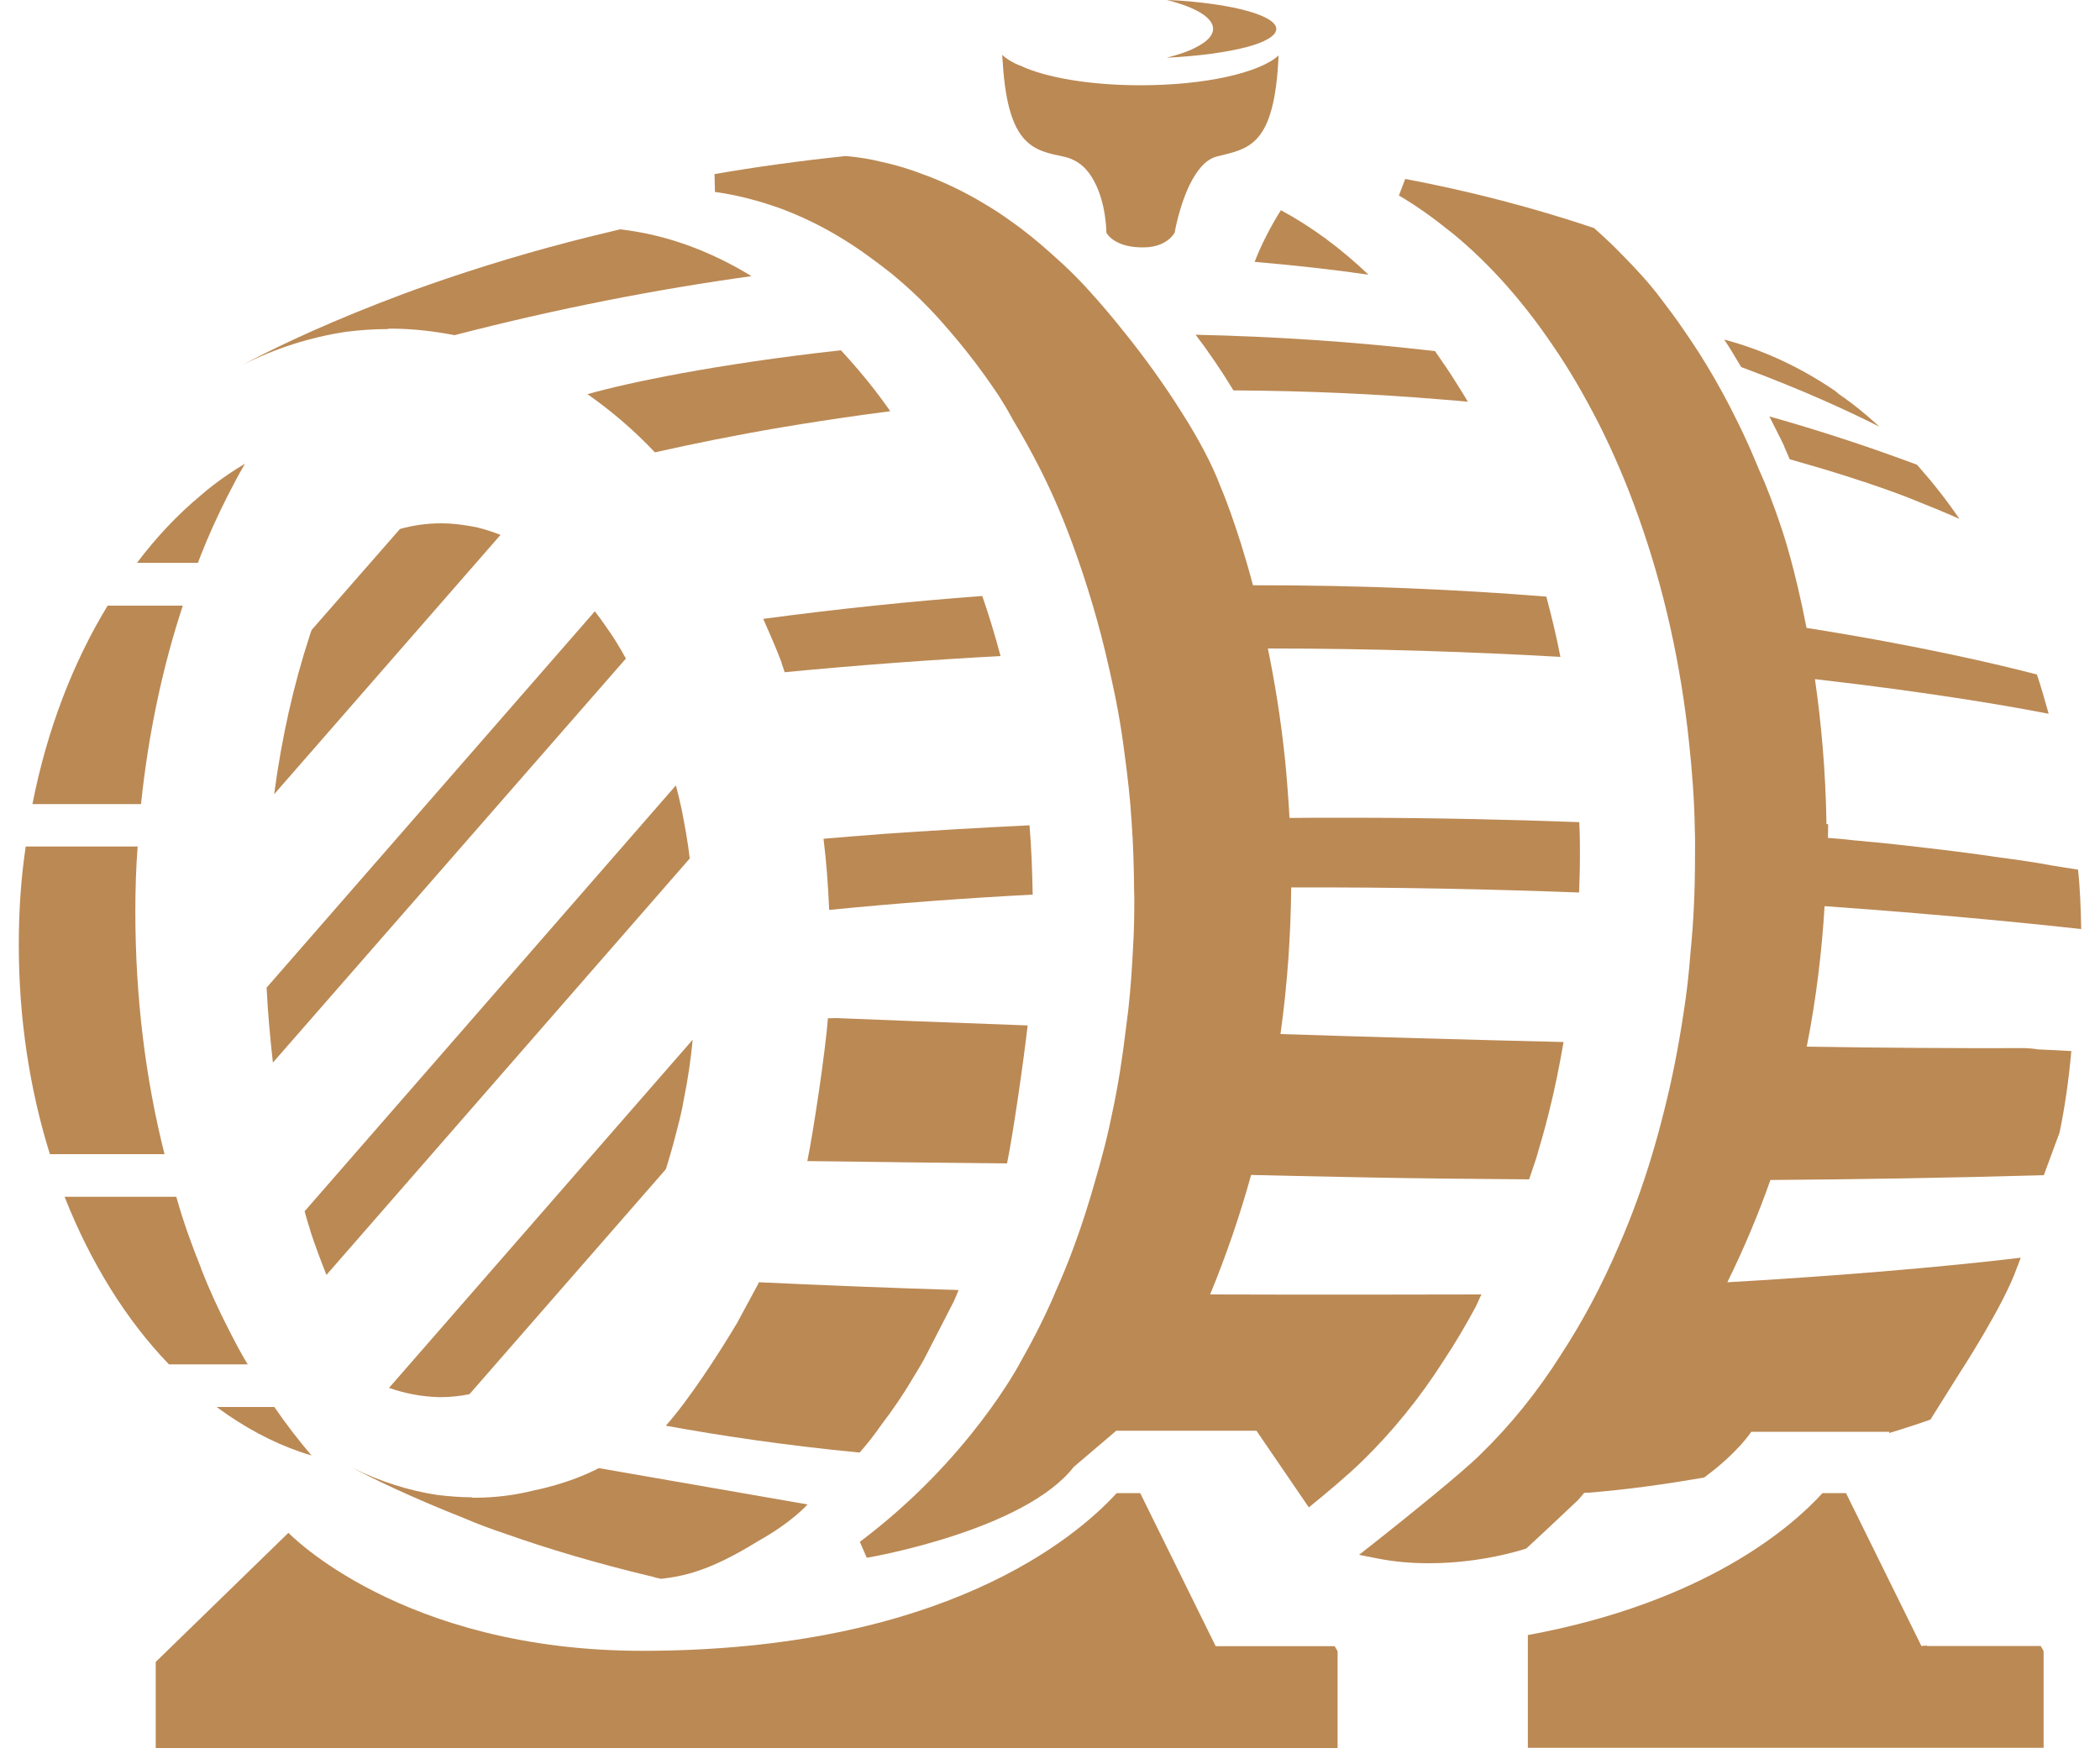<svg width="100" height="84" viewBox="0 0 100 84" fill="none" xmlns="http://www.w3.org/2000/svg">
<path d="M36.345 29.47C36.645 30.15 36.945 30.83 37.215 31.54V31.56C37.265 31.71 37.315 31.86 37.365 32.01C40.895 31.67 44.325 31.42 47.645 31.24C47.385 30.26 47.095 29.31 46.775 28.38C43.405 28.63 39.925 28.99 36.345 29.47Z" fill="#BB8954"/>
<path d="M58.735 18.59C62.245 18.61 65.495 18.76 68.485 19.01C68.965 19.04 69.435 19.09 69.895 19.13C69.745 18.86 69.575 18.6 69.425 18.36C69.075 17.79 68.705 17.25 68.335 16.72C64.395 16.26 60.575 16.02 56.935 15.94C57.565 16.77 58.165 17.65 58.735 18.59Z" fill="#BB8954"/>
<path d="M65.165 13.08C63.865 11.84 62.465 10.8 60.995 10.01C60.545 10.72 60.055 11.65 59.745 12.47C61.625 12.63 63.435 12.83 65.165 13.08Z" fill="#BB8954"/>
<path d="M9.535 26.51C9.925 25.51 10.365 24.55 10.835 23.62C11.105 23.09 11.375 22.58 11.665 22.08C11.375 22.25 11.105 22.43 10.835 22.61C10.395 22.91 9.955 23.24 9.535 23.61C8.445 24.52 7.435 25.59 6.525 26.8H9.425C9.465 26.69 9.505 26.6 9.535 26.51Z" fill="#BB8954"/>
<path d="M18.445 15.67C18.505 15.65 18.565 15.65 18.625 15.65C19.645 15.65 20.655 15.77 21.645 15.96C26.585 14.68 31.305 13.77 35.785 13.15C33.825 11.95 31.725 11.17 29.525 10.92C29.525 10.92 28.515 11.17 28.325 11.21C25.345 11.94 22.735 12.75 20.445 13.55C19.585 13.85 18.785 14.15 18.045 14.44C14.845 15.69 12.615 16.8 11.565 17.37C13.125 16.58 14.765 16.06 16.475 15.8C17.115 15.72 17.775 15.67 18.445 15.67Z" fill="#BB8954"/>
<path d="M40.045 16.68C34.125 17.33 29.825 18.24 27.975 18.77C29.105 19.56 30.185 20.48 31.185 21.54C33.015 21.13 35.025 20.72 37.215 20.35C38.465 20.14 39.765 19.94 41.125 19.75C41.535 19.7 41.955 19.64 42.395 19.58C42.165 19.26 41.955 18.96 41.715 18.66V18.65C41.175 17.95 40.615 17.3 40.045 16.68Z" fill="#BB8954"/>
<path d="M89.495 20.32C89.275 20.12 89.045 19.91 88.815 19.72C88.405 19.37 87.965 19.04 87.545 18.75C87.545 18.75 87.525 18.74 87.515 18.72C87.465 18.69 87.395 18.61 87.275 18.54C85.655 17.45 83.915 16.65 82.105 16.17C82.395 16.59 82.645 17.04 82.915 17.48C85.885 18.58 88.095 19.61 89.495 20.32Z" fill="#BB8954"/>
<path d="M84.965 21.25V21.27C85.055 21.47 85.145 21.68 85.225 21.87C86.025 22.1 86.765 22.31 87.465 22.53C87.915 22.67 88.325 22.8 88.735 22.94H88.755C89.525 23.2 90.235 23.45 90.875 23.7C91.825 24.08 92.645 24.41 93.305 24.71C92.675 23.78 91.995 22.93 91.285 22.13C88.955 21.26 86.605 20.49 84.255 19.83C84.485 20.3 84.735 20.76 84.965 21.25Z" fill="#BB8954"/>
<path d="M47.755 3.06C48.015 7 49.265 7.16 50.655 7.46C51.355 7.61 51.805 8.06 52.095 8.62C52.685 9.69 52.685 11.08 52.685 11.08C52.685 11.08 53.035 11.81 54.495 11.78C55.595 11.76 55.935 11.08 55.935 11.08C55.935 11.08 56.145 9.84 56.645 8.81C56.965 8.16 57.385 7.59 57.955 7.45C59.465 7.07 60.695 6.98 60.885 2.64C59.995 3.46 57.395 4.06 54.315 4.06C51.915 4.06 49.795 3.7 48.575 3.12H48.555C48.195 2.97 47.905 2.79 47.725 2.61C47.725 2.76 47.745 2.9 47.755 3.03V3.06Z" fill="#BB8954"/>
<path d="M56.975 2.24C56.615 2.44 56.125 2.6 55.555 2.75C57.095 2.67 58.425 2.49 59.365 2.24C60.245 2.01 60.775 1.7 60.775 1.38C60.775 1.35 60.775 1.3 60.755 1.27C60.575 0.76 59.035 0.3 56.875 0.09C56.765 0.07 56.665 0.07 56.575 0.06C56.245 0.03 55.905 0.01 55.565 0C55.685 0.03 55.805 0.06 55.895 0.09C57.055 0.42 57.765 0.88 57.765 1.37C57.765 1.7 57.475 1.98 56.975 2.24Z" fill="#BB8954"/>
<path d="M20.995 24.92C20.335 24.92 19.685 25.01 19.045 25.19L14.855 29.98C14.805 30.07 14.775 30.18 14.745 30.28C13.985 32.59 13.415 35.12 13.055 37.82L23.835 25.47C23.475 25.33 23.105 25.21 22.745 25.12C22.175 25 21.585 24.92 20.995 24.92Z" fill="#BB8954"/>
<path d="M12.995 50.6L29.805 31.36C29.515 30.83 29.205 30.32 28.865 29.85C28.685 29.59 28.515 29.35 28.325 29.11L12.695 47.03C12.755 48.24 12.865 49.44 12.995 50.6Z" fill="#BB8954"/>
<path d="M32.845 40.88C32.755 40.08 32.605 39.29 32.455 38.52C32.375 38.14 32.285 37.78 32.185 37.4L14.505 57.68C14.585 57.98 14.675 58.28 14.775 58.59V58.61C15.015 59.34 15.275 60.03 15.545 60.71L32.845 40.88Z" fill="#BB8954"/>
<path d="M20.995 66.53C21.445 66.53 21.915 66.48 22.355 66.39L31.705 55.68C31.795 55.42 31.855 55.18 31.935 54.92C31.995 54.74 32.325 53.48 32.375 53.26C32.455 52.94 32.515 52.63 32.575 52.29C32.755 51.4 32.895 50.46 32.985 49.51L18.525 66.09C19.295 66.36 20.095 66.51 20.915 66.53H20.995Z" fill="#BB8954"/>
<path d="M41.975 67.84C42.505 67.14 43.005 66.42 43.455 65.65C43.635 65.36 43.815 65.06 43.985 64.76L45.425 61.96C45.505 61.79 45.575 61.6 45.645 61.43C42.595 61.34 39.415 61.21 36.135 61.06C36.115 61.11 36.095 61.16 36.065 61.21L35.105 62.99C34.225 64.47 32.775 66.7 31.705 67.89C34.335 68.37 37.405 68.83 40.935 69.17C41.305 68.75 41.655 68.3 41.975 67.84Z" fill="#BB8954"/>
<path d="M8.705 28.84H5.125C3.475 31.55 2.235 34.76 1.545 38.29H6.715C7.065 34.93 7.745 31.75 8.705 28.84Z" fill="#BB8954"/>
<path d="M6.445 43.42C6.445 42.38 6.475 41.33 6.555 40.31H1.225C0.995 41.84 0.895 43.39 0.895 45C0.895 48.55 1.425 51.91 2.375 54.96H7.835C6.925 51.37 6.445 47.47 6.445 43.42Z" fill="#BB8954"/>
<path d="M11.795 64.97C11.465 64.43 11.165 63.85 10.875 63.28C10.405 62.36 9.965 61.41 9.575 60.41V60.39C9.135 59.3 8.725 58.17 8.395 56.99H3.075C4.315 60.13 6.005 62.85 8.045 64.97H11.795Z" fill="#BB8954"/>
<path d="M10.865 67.39C12.115 68.24 13.445 68.9 14.835 69.31C14.215 68.58 13.615 67.81 13.065 67H10.315C10.505 67.13 10.685 67.27 10.865 67.39Z" fill="#BB8954"/>
<path d="M24.075 73.04C26.055 73.74 28.355 74.43 30.985 75.06H31.005C31.155 75.11 31.305 75.15 31.475 75.18H31.495C32.505 75.06 33.755 74.84 36.075 73.4C37.715 72.49 38.455 71.64 38.455 71.64L28.515 69.91C27.085 70.66 25.435 70.97 25.435 70.97C24.515 71.2 23.575 71.32 22.605 71.32C22.545 71.32 22.495 71.32 22.455 71.3C21.915 71.3 21.365 71.25 20.835 71.19C19.445 70.98 18.085 70.54 16.815 69.91C17.695 70.38 19.505 71.27 22.115 72.3C22.715 72.56 23.365 72.8 24.075 73.04Z" fill="#BB8954"/>
<path d="M49.025 39.3C46.545 39.42 44.215 39.56 42.075 39.71C41.075 39.79 40.125 39.86 39.215 39.94C39.355 41.05 39.435 42.19 39.485 43.33C42.695 43.01 45.935 42.77 49.175 42.6C49.155 41.49 49.115 40.39 49.025 39.3Z" fill="#BB8954"/>
<path d="M48.935 48.83C45.025 48.69 41.855 48.56 39.825 48.48C39.695 48.48 39.555 48.49 39.425 48.49C39.305 50.05 38.745 53.82 38.445 55.29C39.915 55.31 41.515 55.32 43.235 55.35C44.715 55.37 46.285 55.38 47.955 55.4C48.245 53.97 48.725 50.66 48.935 48.83Z" fill="#BB8954"/>
<path d="M96.415 49.91C93.235 49.92 89.725 49.9 86.035 49.84C86.495 47.53 86.755 45.28 86.885 43.15C93.105 43.59 97.545 44.07 99.105 44.24C99.085 43.29 99.055 42.34 98.955 41.42V41.41C98.575 41.35 98.155 41.29 97.685 41.21C96.955 41.07 96.115 40.95 95.145 40.82C93.815 40.62 92.245 40.43 90.455 40.23C89.975 40.18 89.475 40.12 88.955 40.08C88.745 40.06 88.535 40.03 88.325 40.02C87.905 39.97 87.475 39.93 87.045 39.9L87.055 39.25H87.045C87.035 39.25 87.005 39.25 86.975 39.24C86.935 36.66 86.715 34.33 86.425 32.34C92.125 32.99 95.985 33.68 97.555 33.99C97.375 33.36 97.205 32.73 96.995 32.12C95.125 31.63 91.345 30.74 86.025 29.9C85.475 27.05 84.895 25.34 84.875 25.28C84.635 24.55 84.375 23.83 84.095 23.14C83.995 22.88 83.875 22.63 83.765 22.37C83.595 21.97 83.435 21.57 83.255 21.18V21.17L83.215 21.09C82.945 20.49 82.655 19.91 82.365 19.34C81.895 18.44 81.405 17.58 80.885 16.77C80.605 16.34 80.325 15.92 80.045 15.52C79.785 15.14 79.505 14.77 79.165 14.32C78.875 13.93 78.565 13.55 78.235 13.18C77.865 12.77 77.495 12.38 77.125 12.01C76.815 11.69 76.495 11.39 76.175 11.1L75.905 10.86L75.815 10.83C73.015 9.89 70.025 9.11 66.915 8.52L66.615 9.31C67.435 9.79 68.235 10.36 69.015 10.99C69.075 11.04 69.135 11.08 69.195 11.13C70.895 12.53 72.495 14.31 73.935 16.44C74.695 17.54 75.415 18.77 76.145 20.2C76.835 21.57 77.475 23.06 78.025 24.62C79.215 27.95 80.025 31.54 80.425 35.3C80.585 36.76 80.685 38.17 80.705 39.5C80.725 39.92 80.715 40.35 80.715 40.78C80.715 42.43 80.645 43.91 80.505 45.3C80.425 46.37 80.315 47.32 80.175 48.2C79.935 49.81 79.625 51.4 79.235 52.93C79.055 53.65 78.865 54.35 78.655 55.04C78.205 56.54 77.675 57.98 77.085 59.33C76.675 60.29 76.235 61.2 75.785 62.05C75.315 62.93 74.815 63.77 74.305 64.55C73.215 66.27 71.935 67.86 70.495 69.26C69.545 70.2 66.765 72.42 65.795 73.19C65.585 73.35 65.455 73.46 65.455 73.46L64.715 74.04L65.635 74.22C66.395 74.37 67.215 74.44 68.055 74.44C70.555 74.44 72.505 73.79 72.585 73.77L72.675 73.74L72.745 73.68C73.365 73.1 74.275 72.26 75.145 71.43C75.245 71.32 75.335 71.21 75.435 71.09C75.505 71.08 75.565 71.08 75.645 71.08C77.545 70.93 79.395 70.66 81.145 70.36C82.745 69.19 83.395 68.18 83.395 68.18H89.965V68.24C91.205 67.86 91.925 67.6 91.925 67.6L93.305 65.4C93.305 65.4 95.445 62.12 96.045 60.36C96.115 60.21 96.165 60.04 96.225 59.89C94.735 60.07 89.935 60.62 82.255 61.06C83.055 59.43 83.735 57.81 84.305 56.19C88.445 56.16 92.855 56.09 97.325 55.96L98.075 53.93C98.335 52.68 98.515 51.38 98.635 50.05C98.165 50.02 97.635 50 97.035 49.97C96.825 49.93 96.615 49.92 96.415 49.91Z" fill="#BB8954"/>
<path d="M57.885 78.38L54.295 71.1H53.175C51.235 73.22 44.905 78.61 30.585 78.61C19.095 78.61 13.735 72.99 13.735 72.99L7.415 79.14V83.24H63.695V78.63L63.555 78.39H57.885V78.38Z" fill="#BB8954"/>
<path d="M72.755 77.86V83.23H97.315V78.62L97.175 78.38H91.755V78.36L91.495 78.38L87.905 71.1H86.785C85.295 72.74 81.165 76.31 72.755 77.86Z" fill="#BB8954"/>
<path d="M59.845 68.15L62.325 71.78C63.115 71.14 64.205 70.23 64.895 69.55C66.305 68.17 67.615 66.57 68.765 64.76C69.295 63.96 69.795 63.11 70.265 62.24C70.345 62.09 70.465 61.79 70.545 61.64C70.455 61.64 62.245 61.66 57.625 61.64C58.395 59.77 59.025 57.92 59.535 56.1C59.545 56.05 59.565 56 59.575 55.95C60.475 55.97 62.445 56.02 65.205 56.07C67.315 56.11 69.895 56.14 72.815 56.16C72.925 55.82 73.045 55.49 73.155 55.15C73.365 54.45 73.565 53.74 73.745 53.02C74.025 51.92 74.255 50.78 74.455 49.62C69.865 49.51 65.285 49.38 60.975 49.24C61.315 46.81 61.465 44.47 61.485 42.26C66.285 42.24 70.915 42.34 75.195 42.5C75.215 41.92 75.235 41.34 75.235 40.75C75.235 40.31 75.235 39.87 75.215 39.45C75.215 39.35 75.205 39.25 75.205 39.15C72.015 39.03 68.505 38.95 64.665 38.94H63.755C62.955 38.94 62.175 38.94 61.405 38.95C61.355 38.04 61.285 37.15 61.205 36.3C61.005 34.31 60.705 32.49 60.375 30.88C65.425 30.88 70.095 31.04 74.305 31.28C74.115 30.3 73.885 29.35 73.635 28.41C69.405 28.07 64.715 27.86 59.665 27.87C58.885 24.93 58.135 23.21 58.115 23.16C57.695 22.05 57.035 20.84 56.285 19.66C55.445 18.32 54.495 17.01 53.595 15.89C52.665 14.72 51.795 13.74 51.235 13.18C50.845 12.78 50.455 12.43 50.065 12.08C49.425 11.51 48.785 10.98 48.135 10.53C47.715 10.22 47.275 9.94 46.835 9.68C46.005 9.18 45.105 8.74 44.175 8.38L44.085 8.35C43.315 8.05 42.645 7.85 41.985 7.71C41.465 7.58 40.935 7.49 40.265 7.43C38.085 7.66 35.985 7.95 34.025 8.29L34.045 9.14C34.695 9.23 35.315 9.36 35.955 9.54C36.325 9.64 36.685 9.76 37.065 9.89C38.675 10.47 40.235 11.34 41.725 12.47C42.005 12.69 42.295 12.89 42.575 13.13C43.175 13.63 43.715 14.13 44.225 14.66C44.695 15.14 45.135 15.66 45.575 16.18C46.175 16.9 46.745 17.65 47.285 18.44C47.465 18.69 47.625 18.94 47.785 19.21C47.945 19.46 48.095 19.74 48.245 20.01C48.945 21.18 49.605 22.41 50.185 23.71C50.805 25.1 51.335 26.57 51.805 28.06C52.105 29.02 52.385 30.01 52.625 31.01C52.925 32.27 53.205 33.54 53.405 34.85C53.465 35.24 53.515 35.62 53.565 36C53.705 37.05 53.825 38.1 53.885 39.12C53.965 40.19 53.995 41.29 54.005 42.39C54.005 42.5 54.015 42.62 54.015 42.73C54.015 43.52 54.005 44.33 53.955 45.11C53.905 46.13 53.835 47.13 53.725 48.12C53.695 48.41 53.645 48.69 53.615 48.98C53.455 50.31 53.255 51.64 52.975 52.94C52.825 53.67 52.665 54.39 52.465 55.1C52.385 55.44 52.275 55.77 52.185 56.11C51.875 57.21 51.535 58.3 51.135 59.37C50.895 60.04 50.595 60.76 50.255 61.53C50.185 61.69 50.125 61.85 50.045 62.02C49.635 62.93 49.175 63.84 48.615 64.82C48.595 64.87 46.185 69.49 40.945 73.42L41.275 74.18C41.585 74.13 48.795 72.85 51.135 69.85L53.155 68.13H59.725H59.845V68.15Z" fill="#BB8954"/>
</svg>
